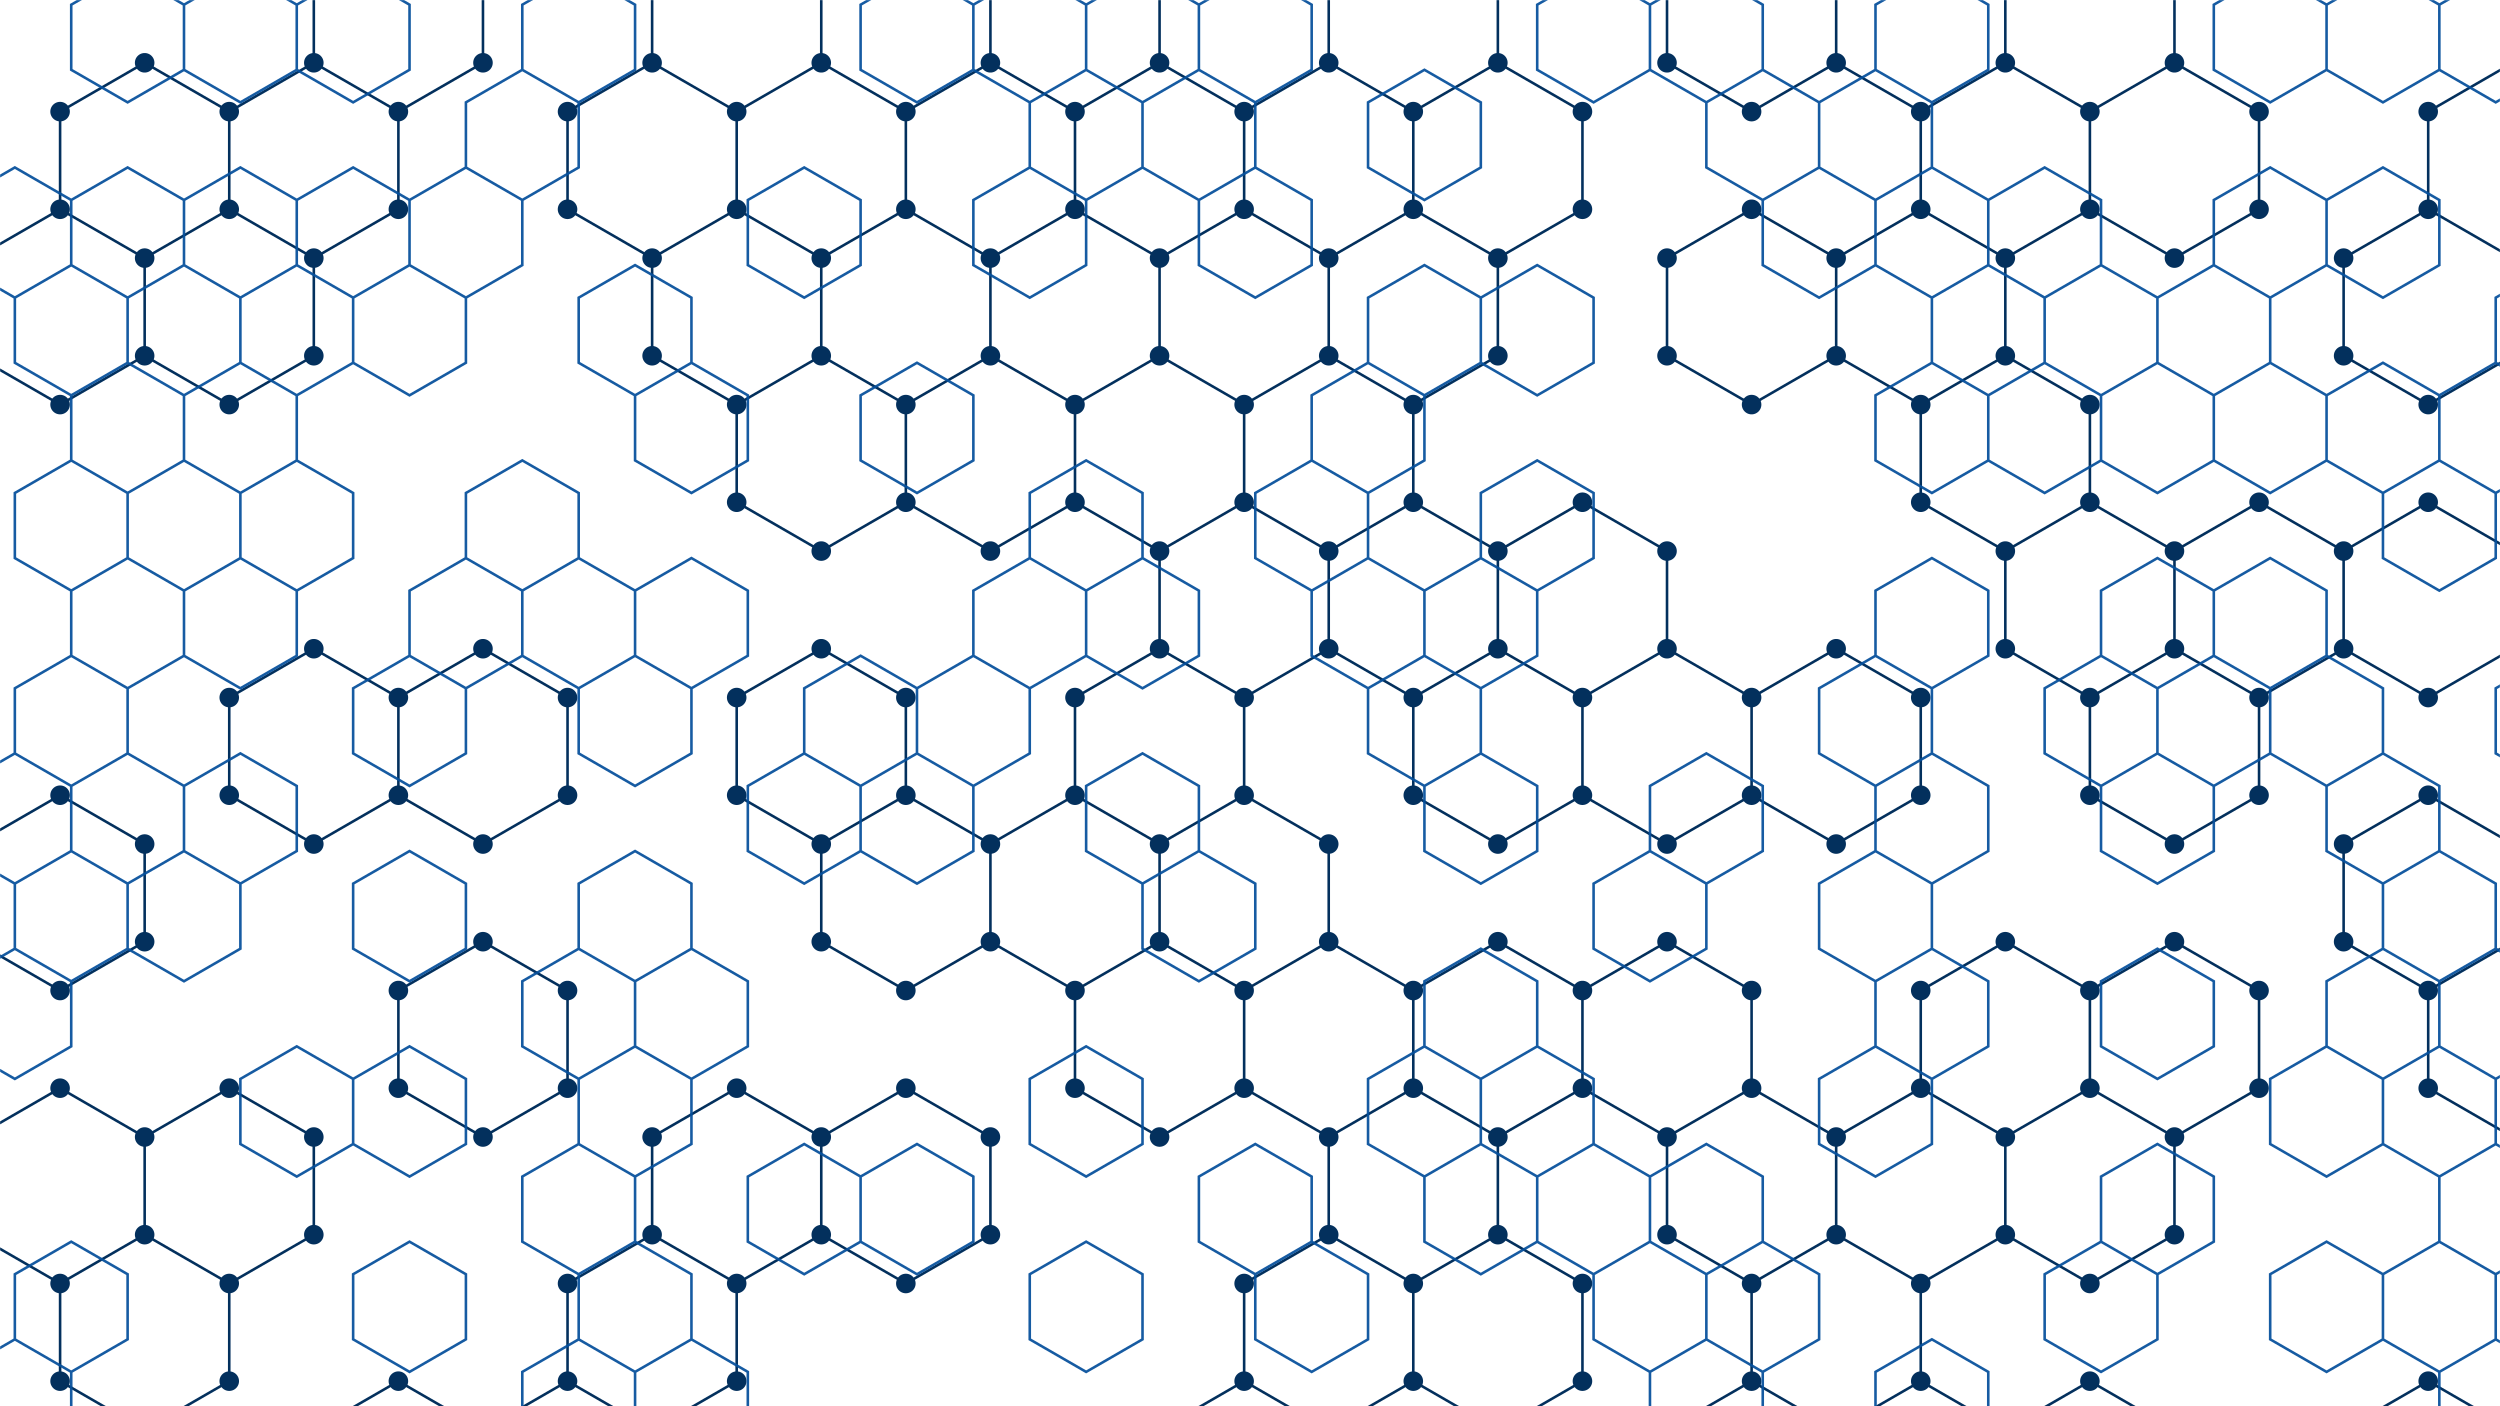 <svg xmlns="http://www.w3.org/2000/svg" version="1.1" xmlns:xlink="http://www.w3.org/1999/xlink" xmlns:svgjs="http://svgjs.dev/svgjs" width="1920" height="1080" preserveAspectRatio="none" viewBox="0 0 1920 1080">
    <g mask="url(&quot;#SvgjsMask1009&quot;)" fill="none">
        <path d="M111.1 48.23L176.06 85.73L176.06 160.73L111.1 198.23L46.15 160.73L46.15 85.73zM46.15 160.73L111.1 198.23L111.1 273.23L46.15 310.73L-18.8 273.23L-18.8 198.23zM46.15 610.73L111.1 648.23L111.1 723.23L46.15 760.73L-18.8 723.23L-18.8 648.23zM46.15 835.73L111.1 873.23L111.1 948.23L46.15 985.73L-18.8 948.23L-18.8 873.23zM111.1 948.23L176.06 985.73L176.06 1060.73L111.1 1098.23L46.15 1060.73L46.15 985.73zM241.01 48.23L305.96 85.73L305.96 160.73L241.01 198.23L176.06 160.73L176.06 85.73zM176.06 160.73L241.01 198.23L241.01 273.23L176.06 310.73L111.1 273.23L111.1 198.23zM241.01 498.23L305.96 535.73L305.96 610.73L241.01 648.23L176.06 610.73L176.06 535.73zM176.06 835.73L241.01 873.23L241.01 948.23L176.06 985.73L111.1 948.23L111.1 873.23zM305.96 -64.27L370.92 -26.77L370.92 48.23L305.96 85.73L241.01 48.23L241.01 -26.77zM370.92 498.23L435.87 535.73L435.87 610.73L370.92 648.23L305.96 610.73L305.96 535.73zM370.92 723.23L435.87 760.73L435.87 835.73L370.92 873.23L305.96 835.73L305.96 760.73zM305.96 1060.73L370.92 1098.23L370.92 1173.23L305.96 1210.73L241.01 1173.23L241.01 1098.23zM500.83 48.23L565.78 85.73L565.78 160.73L500.83 198.23L435.87 160.73L435.87 85.73zM500.83 948.23L565.78 985.73L565.78 1060.73L500.83 1098.23L435.87 1060.73L435.87 985.73zM435.87 1060.73L500.83 1098.23L500.83 1173.23L435.87 1210.73L370.92 1173.23L370.92 1098.23zM565.78 -64.27L630.73 -26.77L630.73 48.23L565.78 85.73L500.83 48.23L500.83 -26.77zM565.78 160.73L630.73 198.23L630.73 273.23L565.78 310.73L500.83 273.23L500.83 198.23zM630.73 273.23L695.69 310.73L695.69 385.73L630.73 423.23L565.78 385.73L565.78 310.73zM630.73 498.23L695.69 535.73L695.69 610.73L630.73 648.23L565.78 610.73L565.78 535.73zM565.78 835.73L630.73 873.23L630.73 948.23L565.78 985.73L500.83 948.23L500.83 873.23zM695.69 -64.27L760.64 -26.77L760.64 48.23L695.69 85.73L630.73 48.23L630.73 -26.77zM760.64 48.23L825.6 85.73L825.6 160.73L760.64 198.23L695.69 160.73L695.69 85.73zM695.69 160.73L760.64 198.23L760.64 273.23L695.69 310.73L630.73 273.23L630.73 198.23zM760.64 273.23L825.6 310.73L825.6 385.73L760.64 423.23L695.69 385.73L695.69 310.73zM695.69 610.73L760.64 648.23L760.64 723.23L695.69 760.73L630.73 723.23L630.73 648.23zM695.69 835.73L760.64 873.23L760.64 948.23L695.69 985.73L630.73 948.23L630.73 873.23zM890.55 48.23L955.5 85.73L955.5 160.73L890.55 198.23L825.59 160.73L825.59 85.73zM825.59 160.73L890.55 198.23L890.55 273.23L825.59 310.73L760.64 273.23L760.64 198.23zM890.55 273.23L955.5 310.73L955.5 385.73L890.55 423.23L825.59 385.73L825.59 310.73zM890.55 498.23L955.5 535.73L955.5 610.73L890.55 648.23L825.59 610.73L825.59 535.73zM825.59 610.73L890.55 648.23L890.55 723.23L825.59 760.73L760.64 723.23L760.64 648.23zM890.55 723.23L955.5 760.73L955.5 835.73L890.55 873.23L825.59 835.73L825.59 760.73zM955.5 -64.27L1020.46 -26.77L1020.46 48.23L955.5 85.73L890.55 48.23L890.55 -26.77zM1020.46 48.23L1085.41 85.73L1085.41 160.73L1020.46 198.23L955.5 160.73L955.5 85.73zM1020.46 273.23L1085.41 310.73L1085.41 385.73L1020.46 423.23L955.5 385.73L955.5 310.73zM955.5 385.73L1020.46 423.23L1020.46 498.23L955.5 535.73L890.55 498.23L890.55 423.23zM955.5 610.73L1020.46 648.23L1020.46 723.23L955.5 760.73L890.55 723.23L890.55 648.23zM1020.46 723.23L1085.41 760.73L1085.41 835.73L1020.46 873.23L955.5 835.73L955.5 760.73zM1020.46 948.23L1085.41 985.73L1085.41 1060.73L1020.46 1098.23L955.5 1060.73L955.5 985.73zM955.5 1060.73L1020.46 1098.23L1020.46 1173.23L955.5 1210.73L890.55 1173.23L890.55 1098.23zM1085.41 -64.27L1150.36 -26.77L1150.36 48.23L1085.41 85.73L1020.46 48.23L1020.46 -26.77zM1150.36 48.23L1215.32 85.73L1215.32 160.73L1150.36 198.23L1085.41 160.73L1085.41 85.73zM1085.41 160.73L1150.36 198.23L1150.36 273.23L1085.41 310.73L1020.46 273.23L1020.46 198.23zM1085.41 385.73L1150.36 423.23L1150.36 498.23L1085.41 535.73L1020.46 498.23L1020.46 423.23zM1150.36 498.23L1215.32 535.73L1215.32 610.73L1150.36 648.23L1085.41 610.73L1085.41 535.73zM1150.36 723.23L1215.32 760.73L1215.32 835.73L1150.36 873.23L1085.41 835.73L1085.41 760.73zM1085.41 835.73L1150.36 873.23L1150.36 948.23L1085.41 985.73L1020.46 948.23L1020.46 873.23zM1150.36 948.23L1215.32 985.73L1215.32 1060.73L1150.36 1098.23L1085.41 1060.73L1085.41 985.73zM1085.41 1060.73L1150.36 1098.23L1150.36 1173.23L1085.41 1210.73L1020.46 1173.23L1020.46 1098.23zM1215.32 385.73L1280.27 423.23L1280.27 498.23L1215.32 535.73L1150.36 498.23L1150.36 423.23zM1280.27 498.23L1345.22 535.73L1345.22 610.73L1280.27 648.23L1215.32 610.73L1215.32 535.73zM1280.27 723.23L1345.22 760.73L1345.22 835.73L1280.27 873.23L1215.32 835.73L1215.32 760.73zM1345.23 -64.27L1410.18 -26.77L1410.18 48.23L1345.23 85.73L1280.27 48.23L1280.27 -26.77zM1345.23 160.73L1410.18 198.23L1410.18 273.23L1345.23 310.73L1280.27 273.23L1280.27 198.23zM1410.18 498.23L1475.13 535.73L1475.13 610.73L1410.18 648.23L1345.23 610.73L1345.23 535.73zM1345.23 835.73L1410.18 873.23L1410.18 948.23L1345.23 985.73L1280.27 948.23L1280.27 873.23zM1410.18 948.23L1475.13 985.73L1475.13 1060.73L1410.18 1098.23L1345.23 1060.73L1345.23 985.73zM1345.23 1060.73L1410.18 1098.23L1410.18 1173.23L1345.23 1210.73L1280.27 1173.23L1280.27 1098.23zM1475.13 -64.27L1540.09 -26.77L1540.09 48.23L1475.13 85.73L1410.18 48.23L1410.18 -26.77zM1540.09 48.23L1605.04 85.73L1605.04 160.73L1540.09 198.23L1475.13 160.73L1475.13 85.73zM1475.13 160.73L1540.09 198.23L1540.09 273.23L1475.13 310.73L1410.18 273.23L1410.18 198.23zM1540.09 273.23L1605.04 310.73L1605.04 385.73L1540.09 423.23L1475.13 385.73L1475.13 310.73zM1540.09 723.23L1605.04 760.73L1605.04 835.73L1540.09 873.23L1475.13 835.73L1475.13 760.73zM1475.13 835.73L1540.09 873.23L1540.09 948.23L1475.13 985.73L1410.18 948.23L1410.18 873.23zM1475.13 1060.73L1540.09 1098.23L1540.09 1173.23L1475.13 1210.73L1410.18 1173.23L1410.18 1098.23zM1605.04 -64.27L1669.99 -26.77L1669.99 48.23L1605.04 85.73L1540.09 48.23L1540.09 -26.77zM1669.99 48.23L1734.95 85.73L1734.95 160.73L1669.99 198.23L1605.04 160.73L1605.04 85.73zM1605.04 385.73L1669.99 423.23L1669.99 498.23L1605.04 535.73L1540.09 498.23L1540.09 423.23zM1669.99 498.23L1734.95 535.73L1734.95 610.73L1669.99 648.23L1605.04 610.73L1605.04 535.73zM1669.99 723.23L1734.95 760.73L1734.95 835.73L1669.99 873.23L1605.04 835.73L1605.04 760.73zM1605.04 835.73L1669.99 873.23L1669.99 948.23L1605.04 985.73L1540.09 948.23L1540.09 873.23zM1605.04 1060.73L1669.99 1098.23L1669.99 1173.23L1605.04 1210.73L1540.09 1173.23L1540.09 1098.23zM1734.95 385.73L1799.9 423.23L1799.9 498.23L1734.95 535.73L1669.99 498.23L1669.99 423.23zM1929.81 48.23L1994.76 85.73L1994.76 160.73L1929.81 198.23L1864.86 160.73L1864.86 85.73zM1864.86 160.73L1929.81 198.23L1929.81 273.23L1864.86 310.73L1799.9 273.23L1799.9 198.23zM1864.86 385.73L1929.81 423.23L1929.81 498.23L1864.86 535.73L1799.9 498.23L1799.9 423.23zM1864.86 610.73L1929.81 648.23L1929.81 723.23L1864.86 760.73L1799.9 723.23L1799.9 648.23zM1929.81 723.23L1994.76 760.73L1994.76 835.73L1929.81 873.23L1864.86 835.73L1864.86 760.73zM1864.86 1060.73L1929.81 1098.23L1929.81 1173.23L1864.86 1210.73L1799.9 1173.23L1799.9 1098.23z" stroke="#03305d" stroke-width="2"></path>
        <path d="M103.6 48.23 a7.5 7.5 0 1 0 15 0 a7.5 7.5 0 1 0 -15 0zM168.56 85.73 a7.5 7.5 0 1 0 15 0 a7.5 7.5 0 1 0 -15 0zM168.56 160.73 a7.5 7.5 0 1 0 15 0 a7.5 7.5 0 1 0 -15 0zM103.6 198.23 a7.5 7.5 0 1 0 15 0 a7.5 7.5 0 1 0 -15 0zM38.65 160.73 a7.5 7.5 0 1 0 15 0 a7.5 7.5 0 1 0 -15 0zM38.65 85.73 a7.5 7.5 0 1 0 15 0 a7.5 7.5 0 1 0 -15 0zM103.6 273.23 a7.5 7.5 0 1 0 15 0 a7.5 7.5 0 1 0 -15 0zM38.65 310.73 a7.5 7.5 0 1 0 15 0 a7.5 7.5 0 1 0 -15 0zM-26.3 273.23 a7.5 7.5 0 1 0 15 0 a7.5 7.5 0 1 0 -15 0zM-26.3 198.23 a7.5 7.5 0 1 0 15 0 a7.5 7.5 0 1 0 -15 0zM38.65 610.73 a7.5 7.5 0 1 0 15 0 a7.5 7.5 0 1 0 -15 0zM103.6 648.23 a7.5 7.5 0 1 0 15 0 a7.5 7.5 0 1 0 -15 0zM103.6 723.23 a7.5 7.5 0 1 0 15 0 a7.5 7.5 0 1 0 -15 0zM38.65 760.73 a7.5 7.5 0 1 0 15 0 a7.5 7.5 0 1 0 -15 0zM-26.3 723.23 a7.5 7.5 0 1 0 15 0 a7.5 7.5 0 1 0 -15 0zM-26.3 648.23 a7.5 7.5 0 1 0 15 0 a7.5 7.5 0 1 0 -15 0zM38.65 835.73 a7.5 7.5 0 1 0 15 0 a7.5 7.5 0 1 0 -15 0zM103.6 873.23 a7.5 7.5 0 1 0 15 0 a7.5 7.5 0 1 0 -15 0zM103.6 948.23 a7.5 7.5 0 1 0 15 0 a7.5 7.5 0 1 0 -15 0zM38.65 985.73 a7.5 7.5 0 1 0 15 0 a7.5 7.5 0 1 0 -15 0zM-26.3 948.23 a7.5 7.5 0 1 0 15 0 a7.5 7.5 0 1 0 -15 0zM-26.3 873.23 a7.5 7.5 0 1 0 15 0 a7.5 7.5 0 1 0 -15 0zM168.56 985.73 a7.5 7.5 0 1 0 15 0 a7.5 7.5 0 1 0 -15 0zM168.56 1060.73 a7.5 7.5 0 1 0 15 0 a7.5 7.5 0 1 0 -15 0zM103.6 1098.23 a7.5 7.5 0 1 0 15 0 a7.5 7.5 0 1 0 -15 0zM38.65 1060.73 a7.5 7.5 0 1 0 15 0 a7.5 7.5 0 1 0 -15 0zM233.51 48.23 a7.5 7.5 0 1 0 15 0 a7.5 7.5 0 1 0 -15 0zM298.46 85.73 a7.5 7.5 0 1 0 15 0 a7.5 7.5 0 1 0 -15 0zM298.46 160.73 a7.5 7.5 0 1 0 15 0 a7.5 7.5 0 1 0 -15 0zM233.51 198.23 a7.5 7.5 0 1 0 15 0 a7.5 7.5 0 1 0 -15 0zM233.51 273.23 a7.5 7.5 0 1 0 15 0 a7.5 7.5 0 1 0 -15 0zM168.56 310.73 a7.5 7.5 0 1 0 15 0 a7.5 7.5 0 1 0 -15 0zM233.51 498.23 a7.5 7.5 0 1 0 15 0 a7.5 7.5 0 1 0 -15 0zM298.46 535.73 a7.5 7.5 0 1 0 15 0 a7.5 7.5 0 1 0 -15 0zM298.46 610.73 a7.5 7.5 0 1 0 15 0 a7.5 7.5 0 1 0 -15 0zM233.51 648.23 a7.5 7.5 0 1 0 15 0 a7.5 7.5 0 1 0 -15 0zM168.56 610.73 a7.5 7.5 0 1 0 15 0 a7.5 7.5 0 1 0 -15 0zM168.56 535.73 a7.5 7.5 0 1 0 15 0 a7.5 7.5 0 1 0 -15 0zM168.56 835.73 a7.5 7.5 0 1 0 15 0 a7.5 7.5 0 1 0 -15 0zM233.51 873.23 a7.5 7.5 0 1 0 15 0 a7.5 7.5 0 1 0 -15 0zM233.51 948.23 a7.5 7.5 0 1 0 15 0 a7.5 7.5 0 1 0 -15 0zM298.46 -64.27 a7.5 7.5 0 1 0 15 0 a7.5 7.5 0 1 0 -15 0zM363.42 -26.77 a7.5 7.5 0 1 0 15 0 a7.5 7.5 0 1 0 -15 0zM363.42 48.23 a7.5 7.5 0 1 0 15 0 a7.5 7.5 0 1 0 -15 0zM233.51 -26.77 a7.5 7.5 0 1 0 15 0 a7.5 7.5 0 1 0 -15 0zM363.42 498.23 a7.5 7.5 0 1 0 15 0 a7.5 7.5 0 1 0 -15 0zM428.37 535.73 a7.5 7.5 0 1 0 15 0 a7.5 7.5 0 1 0 -15 0zM428.37 610.73 a7.5 7.5 0 1 0 15 0 a7.5 7.5 0 1 0 -15 0zM363.42 648.23 a7.5 7.5 0 1 0 15 0 a7.5 7.5 0 1 0 -15 0zM363.42 723.23 a7.5 7.5 0 1 0 15 0 a7.5 7.5 0 1 0 -15 0zM428.37 760.73 a7.5 7.5 0 1 0 15 0 a7.5 7.5 0 1 0 -15 0zM428.37 835.73 a7.5 7.5 0 1 0 15 0 a7.5 7.5 0 1 0 -15 0zM363.42 873.23 a7.5 7.5 0 1 0 15 0 a7.5 7.5 0 1 0 -15 0zM298.46 835.73 a7.5 7.5 0 1 0 15 0 a7.5 7.5 0 1 0 -15 0zM298.46 760.73 a7.5 7.5 0 1 0 15 0 a7.5 7.5 0 1 0 -15 0zM298.46 1060.73 a7.5 7.5 0 1 0 15 0 a7.5 7.5 0 1 0 -15 0zM363.42 1098.23 a7.5 7.5 0 1 0 15 0 a7.5 7.5 0 1 0 -15 0zM363.42 1173.23 a7.5 7.5 0 1 0 15 0 a7.5 7.5 0 1 0 -15 0zM298.46 1210.73 a7.5 7.5 0 1 0 15 0 a7.5 7.5 0 1 0 -15 0zM233.51 1173.23 a7.5 7.5 0 1 0 15 0 a7.5 7.5 0 1 0 -15 0zM233.51 1098.23 a7.5 7.5 0 1 0 15 0 a7.5 7.5 0 1 0 -15 0zM493.33 48.23 a7.5 7.5 0 1 0 15 0 a7.5 7.5 0 1 0 -15 0zM558.28 85.73 a7.5 7.5 0 1 0 15 0 a7.5 7.5 0 1 0 -15 0zM558.28 160.73 a7.5 7.5 0 1 0 15 0 a7.5 7.5 0 1 0 -15 0zM493.33 198.23 a7.5 7.5 0 1 0 15 0 a7.5 7.5 0 1 0 -15 0zM428.37 160.73 a7.5 7.5 0 1 0 15 0 a7.5 7.5 0 1 0 -15 0zM428.37 85.73 a7.5 7.5 0 1 0 15 0 a7.5 7.5 0 1 0 -15 0zM493.33 948.23 a7.5 7.5 0 1 0 15 0 a7.5 7.5 0 1 0 -15 0zM558.28 985.73 a7.5 7.5 0 1 0 15 0 a7.5 7.5 0 1 0 -15 0zM558.28 1060.73 a7.5 7.5 0 1 0 15 0 a7.5 7.5 0 1 0 -15 0zM493.33 1098.23 a7.5 7.5 0 1 0 15 0 a7.5 7.5 0 1 0 -15 0zM428.37 1060.73 a7.5 7.5 0 1 0 15 0 a7.5 7.5 0 1 0 -15 0zM428.37 985.73 a7.5 7.5 0 1 0 15 0 a7.5 7.5 0 1 0 -15 0zM493.33 1173.23 a7.5 7.5 0 1 0 15 0 a7.5 7.5 0 1 0 -15 0zM428.37 1210.73 a7.5 7.5 0 1 0 15 0 a7.5 7.5 0 1 0 -15 0zM558.28 -64.27 a7.5 7.5 0 1 0 15 0 a7.5 7.5 0 1 0 -15 0zM623.23 -26.77 a7.5 7.5 0 1 0 15 0 a7.5 7.5 0 1 0 -15 0zM623.23 48.23 a7.5 7.5 0 1 0 15 0 a7.5 7.5 0 1 0 -15 0zM493.33 -26.77 a7.5 7.5 0 1 0 15 0 a7.5 7.5 0 1 0 -15 0zM623.23 198.23 a7.5 7.5 0 1 0 15 0 a7.5 7.5 0 1 0 -15 0zM623.23 273.23 a7.5 7.5 0 1 0 15 0 a7.5 7.5 0 1 0 -15 0zM558.28 310.73 a7.5 7.5 0 1 0 15 0 a7.5 7.5 0 1 0 -15 0zM493.33 273.23 a7.5 7.5 0 1 0 15 0 a7.5 7.5 0 1 0 -15 0zM688.19 310.73 a7.5 7.5 0 1 0 15 0 a7.5 7.5 0 1 0 -15 0zM688.19 385.73 a7.5 7.5 0 1 0 15 0 a7.5 7.5 0 1 0 -15 0zM623.23 423.23 a7.5 7.5 0 1 0 15 0 a7.5 7.5 0 1 0 -15 0zM558.28 385.73 a7.5 7.5 0 1 0 15 0 a7.5 7.5 0 1 0 -15 0zM623.23 498.23 a7.5 7.5 0 1 0 15 0 a7.5 7.5 0 1 0 -15 0zM688.19 535.73 a7.5 7.5 0 1 0 15 0 a7.5 7.5 0 1 0 -15 0zM688.19 610.73 a7.5 7.5 0 1 0 15 0 a7.5 7.5 0 1 0 -15 0zM623.23 648.23 a7.5 7.5 0 1 0 15 0 a7.5 7.5 0 1 0 -15 0zM558.28 610.73 a7.5 7.5 0 1 0 15 0 a7.5 7.5 0 1 0 -15 0zM558.28 535.73 a7.5 7.5 0 1 0 15 0 a7.5 7.5 0 1 0 -15 0zM558.28 835.73 a7.5 7.5 0 1 0 15 0 a7.5 7.5 0 1 0 -15 0zM623.23 873.23 a7.5 7.5 0 1 0 15 0 a7.5 7.5 0 1 0 -15 0zM623.23 948.23 a7.5 7.5 0 1 0 15 0 a7.5 7.5 0 1 0 -15 0zM493.33 873.23 a7.5 7.5 0 1 0 15 0 a7.5 7.5 0 1 0 -15 0zM688.19 -64.27 a7.5 7.5 0 1 0 15 0 a7.5 7.5 0 1 0 -15 0zM753.14 -26.77 a7.5 7.5 0 1 0 15 0 a7.5 7.5 0 1 0 -15 0zM753.14 48.23 a7.5 7.5 0 1 0 15 0 a7.5 7.5 0 1 0 -15 0zM688.19 85.73 a7.5 7.5 0 1 0 15 0 a7.5 7.5 0 1 0 -15 0zM818.1 85.73 a7.5 7.5 0 1 0 15 0 a7.5 7.5 0 1 0 -15 0zM818.1 160.73 a7.5 7.5 0 1 0 15 0 a7.5 7.5 0 1 0 -15 0zM753.14 198.23 a7.5 7.5 0 1 0 15 0 a7.5 7.5 0 1 0 -15 0zM688.19 160.73 a7.5 7.5 0 1 0 15 0 a7.5 7.5 0 1 0 -15 0zM753.14 273.23 a7.5 7.5 0 1 0 15 0 a7.5 7.5 0 1 0 -15 0zM818.1 310.73 a7.5 7.5 0 1 0 15 0 a7.5 7.5 0 1 0 -15 0zM818.1 385.73 a7.5 7.5 0 1 0 15 0 a7.5 7.5 0 1 0 -15 0zM753.14 423.23 a7.5 7.5 0 1 0 15 0 a7.5 7.5 0 1 0 -15 0zM753.14 648.23 a7.5 7.5 0 1 0 15 0 a7.5 7.5 0 1 0 -15 0zM753.14 723.23 a7.5 7.5 0 1 0 15 0 a7.5 7.5 0 1 0 -15 0zM688.19 760.73 a7.5 7.5 0 1 0 15 0 a7.5 7.5 0 1 0 -15 0zM623.23 723.23 a7.5 7.5 0 1 0 15 0 a7.5 7.5 0 1 0 -15 0zM688.19 835.73 a7.5 7.5 0 1 0 15 0 a7.5 7.5 0 1 0 -15 0zM753.14 873.23 a7.5 7.5 0 1 0 15 0 a7.5 7.5 0 1 0 -15 0zM753.14 948.23 a7.5 7.5 0 1 0 15 0 a7.5 7.5 0 1 0 -15 0zM688.19 985.73 a7.5 7.5 0 1 0 15 0 a7.5 7.5 0 1 0 -15 0zM883.05 48.23 a7.5 7.5 0 1 0 15 0 a7.5 7.5 0 1 0 -15 0zM948 85.73 a7.5 7.5 0 1 0 15 0 a7.5 7.5 0 1 0 -15 0zM948 160.73 a7.5 7.5 0 1 0 15 0 a7.5 7.5 0 1 0 -15 0zM883.05 198.23 a7.5 7.5 0 1 0 15 0 a7.5 7.5 0 1 0 -15 0zM818.09 160.73 a7.5 7.5 0 1 0 15 0 a7.5 7.5 0 1 0 -15 0zM818.09 85.73 a7.5 7.5 0 1 0 15 0 a7.5 7.5 0 1 0 -15 0zM883.05 273.23 a7.5 7.5 0 1 0 15 0 a7.5 7.5 0 1 0 -15 0zM818.09 310.73 a7.5 7.5 0 1 0 15 0 a7.5 7.5 0 1 0 -15 0zM948 310.73 a7.5 7.5 0 1 0 15 0 a7.5 7.5 0 1 0 -15 0zM948 385.73 a7.5 7.5 0 1 0 15 0 a7.5 7.5 0 1 0 -15 0zM883.05 423.23 a7.5 7.5 0 1 0 15 0 a7.5 7.5 0 1 0 -15 0zM818.09 385.73 a7.5 7.5 0 1 0 15 0 a7.5 7.5 0 1 0 -15 0zM883.05 498.23 a7.5 7.5 0 1 0 15 0 a7.5 7.5 0 1 0 -15 0zM948 535.73 a7.5 7.5 0 1 0 15 0 a7.5 7.5 0 1 0 -15 0zM948 610.73 a7.5 7.5 0 1 0 15 0 a7.5 7.5 0 1 0 -15 0zM883.05 648.23 a7.5 7.5 0 1 0 15 0 a7.5 7.5 0 1 0 -15 0zM818.09 610.73 a7.5 7.5 0 1 0 15 0 a7.5 7.5 0 1 0 -15 0zM818.09 535.73 a7.5 7.5 0 1 0 15 0 a7.5 7.5 0 1 0 -15 0zM883.05 723.23 a7.5 7.5 0 1 0 15 0 a7.5 7.5 0 1 0 -15 0zM818.09 760.73 a7.5 7.5 0 1 0 15 0 a7.5 7.5 0 1 0 -15 0zM948 760.73 a7.5 7.5 0 1 0 15 0 a7.5 7.5 0 1 0 -15 0zM948 835.73 a7.5 7.5 0 1 0 15 0 a7.5 7.5 0 1 0 -15 0zM883.05 873.23 a7.5 7.5 0 1 0 15 0 a7.5 7.5 0 1 0 -15 0zM818.09 835.73 a7.5 7.5 0 1 0 15 0 a7.5 7.5 0 1 0 -15 0zM948 -64.27 a7.5 7.5 0 1 0 15 0 a7.5 7.5 0 1 0 -15 0zM1012.96 -26.77 a7.5 7.5 0 1 0 15 0 a7.5 7.5 0 1 0 -15 0zM1012.96 48.23 a7.5 7.5 0 1 0 15 0 a7.5 7.5 0 1 0 -15 0zM883.05 -26.77 a7.5 7.5 0 1 0 15 0 a7.5 7.5 0 1 0 -15 0zM1077.91 85.73 a7.5 7.5 0 1 0 15 0 a7.5 7.5 0 1 0 -15 0zM1077.91 160.73 a7.5 7.5 0 1 0 15 0 a7.5 7.5 0 1 0 -15 0zM1012.96 198.23 a7.5 7.5 0 1 0 15 0 a7.5 7.5 0 1 0 -15 0zM1012.96 273.23 a7.5 7.5 0 1 0 15 0 a7.5 7.5 0 1 0 -15 0zM1077.91 310.73 a7.5 7.5 0 1 0 15 0 a7.5 7.5 0 1 0 -15 0zM1077.91 385.73 a7.5 7.5 0 1 0 15 0 a7.5 7.5 0 1 0 -15 0zM1012.96 423.23 a7.5 7.5 0 1 0 15 0 a7.5 7.5 0 1 0 -15 0zM1012.96 498.23 a7.5 7.5 0 1 0 15 0 a7.5 7.5 0 1 0 -15 0zM1012.96 648.23 a7.5 7.5 0 1 0 15 0 a7.5 7.5 0 1 0 -15 0zM1012.96 723.23 a7.5 7.5 0 1 0 15 0 a7.5 7.5 0 1 0 -15 0zM1077.91 760.73 a7.5 7.5 0 1 0 15 0 a7.5 7.5 0 1 0 -15 0zM1077.91 835.73 a7.5 7.5 0 1 0 15 0 a7.5 7.5 0 1 0 -15 0zM1012.96 873.23 a7.5 7.5 0 1 0 15 0 a7.5 7.5 0 1 0 -15 0zM1012.96 948.23 a7.5 7.5 0 1 0 15 0 a7.5 7.5 0 1 0 -15 0zM1077.91 985.73 a7.5 7.5 0 1 0 15 0 a7.5 7.5 0 1 0 -15 0zM1077.91 1060.73 a7.5 7.5 0 1 0 15 0 a7.5 7.5 0 1 0 -15 0zM1012.96 1098.23 a7.5 7.5 0 1 0 15 0 a7.5 7.5 0 1 0 -15 0zM948 1060.73 a7.5 7.5 0 1 0 15 0 a7.5 7.5 0 1 0 -15 0zM948 985.73 a7.5 7.5 0 1 0 15 0 a7.5 7.5 0 1 0 -15 0zM1012.96 1173.23 a7.5 7.5 0 1 0 15 0 a7.5 7.5 0 1 0 -15 0zM948 1210.73 a7.5 7.5 0 1 0 15 0 a7.5 7.5 0 1 0 -15 0zM883.05 1173.23 a7.5 7.5 0 1 0 15 0 a7.5 7.5 0 1 0 -15 0zM883.05 1098.23 a7.5 7.5 0 1 0 15 0 a7.5 7.5 0 1 0 -15 0zM1077.91 -64.27 a7.5 7.5 0 1 0 15 0 a7.5 7.5 0 1 0 -15 0zM1142.86 -26.77 a7.5 7.5 0 1 0 15 0 a7.5 7.5 0 1 0 -15 0zM1142.86 48.23 a7.5 7.5 0 1 0 15 0 a7.5 7.5 0 1 0 -15 0zM1207.82 85.73 a7.5 7.5 0 1 0 15 0 a7.5 7.5 0 1 0 -15 0zM1207.82 160.73 a7.5 7.5 0 1 0 15 0 a7.5 7.5 0 1 0 -15 0zM1142.86 198.23 a7.5 7.5 0 1 0 15 0 a7.5 7.5 0 1 0 -15 0zM1142.86 273.23 a7.5 7.5 0 1 0 15 0 a7.5 7.5 0 1 0 -15 0zM1142.86 423.23 a7.5 7.5 0 1 0 15 0 a7.5 7.5 0 1 0 -15 0zM1142.86 498.23 a7.5 7.5 0 1 0 15 0 a7.5 7.5 0 1 0 -15 0zM1077.91 535.73 a7.5 7.5 0 1 0 15 0 a7.5 7.5 0 1 0 -15 0zM1207.82 535.73 a7.5 7.5 0 1 0 15 0 a7.5 7.5 0 1 0 -15 0zM1207.82 610.73 a7.5 7.5 0 1 0 15 0 a7.5 7.5 0 1 0 -15 0zM1142.86 648.23 a7.5 7.5 0 1 0 15 0 a7.5 7.5 0 1 0 -15 0zM1077.91 610.73 a7.5 7.5 0 1 0 15 0 a7.5 7.5 0 1 0 -15 0zM1142.86 723.23 a7.5 7.5 0 1 0 15 0 a7.5 7.5 0 1 0 -15 0zM1207.82 760.73 a7.5 7.5 0 1 0 15 0 a7.5 7.5 0 1 0 -15 0zM1207.82 835.73 a7.5 7.5 0 1 0 15 0 a7.5 7.5 0 1 0 -15 0zM1142.86 873.23 a7.5 7.5 0 1 0 15 0 a7.5 7.5 0 1 0 -15 0zM1142.86 948.23 a7.5 7.5 0 1 0 15 0 a7.5 7.5 0 1 0 -15 0zM1207.82 985.73 a7.5 7.5 0 1 0 15 0 a7.5 7.5 0 1 0 -15 0zM1207.82 1060.73 a7.5 7.5 0 1 0 15 0 a7.5 7.5 0 1 0 -15 0zM1142.86 1098.23 a7.5 7.5 0 1 0 15 0 a7.5 7.5 0 1 0 -15 0zM1142.86 1173.23 a7.5 7.5 0 1 0 15 0 a7.5 7.5 0 1 0 -15 0zM1077.91 1210.73 a7.5 7.5 0 1 0 15 0 a7.5 7.5 0 1 0 -15 0zM1207.82 385.73 a7.5 7.5 0 1 0 15 0 a7.5 7.5 0 1 0 -15 0zM1272.77 423.23 a7.5 7.5 0 1 0 15 0 a7.5 7.5 0 1 0 -15 0zM1272.77 498.23 a7.5 7.5 0 1 0 15 0 a7.5 7.5 0 1 0 -15 0zM1337.72 535.73 a7.5 7.5 0 1 0 15 0 a7.5 7.5 0 1 0 -15 0zM1337.72 610.73 a7.5 7.5 0 1 0 15 0 a7.5 7.5 0 1 0 -15 0zM1272.77 648.23 a7.5 7.5 0 1 0 15 0 a7.5 7.5 0 1 0 -15 0zM1272.77 723.23 a7.5 7.5 0 1 0 15 0 a7.5 7.5 0 1 0 -15 0zM1337.72 760.73 a7.5 7.5 0 1 0 15 0 a7.5 7.5 0 1 0 -15 0zM1337.72 835.73 a7.5 7.5 0 1 0 15 0 a7.5 7.5 0 1 0 -15 0zM1272.77 873.23 a7.5 7.5 0 1 0 15 0 a7.5 7.5 0 1 0 -15 0zM1337.73 -64.27 a7.5 7.5 0 1 0 15 0 a7.5 7.5 0 1 0 -15 0zM1402.68 -26.77 a7.5 7.5 0 1 0 15 0 a7.5 7.5 0 1 0 -15 0zM1402.68 48.23 a7.5 7.5 0 1 0 15 0 a7.5 7.5 0 1 0 -15 0zM1337.73 85.73 a7.5 7.5 0 1 0 15 0 a7.5 7.5 0 1 0 -15 0zM1272.77 48.23 a7.5 7.5 0 1 0 15 0 a7.5 7.5 0 1 0 -15 0zM1272.77 -26.77 a7.5 7.5 0 1 0 15 0 a7.5 7.5 0 1 0 -15 0zM1337.73 160.73 a7.5 7.5 0 1 0 15 0 a7.5 7.5 0 1 0 -15 0zM1402.68 198.23 a7.5 7.5 0 1 0 15 0 a7.5 7.5 0 1 0 -15 0zM1402.68 273.23 a7.5 7.5 0 1 0 15 0 a7.5 7.5 0 1 0 -15 0zM1337.73 310.73 a7.5 7.5 0 1 0 15 0 a7.5 7.5 0 1 0 -15 0zM1272.77 273.23 a7.5 7.5 0 1 0 15 0 a7.5 7.5 0 1 0 -15 0zM1272.77 198.23 a7.5 7.5 0 1 0 15 0 a7.5 7.5 0 1 0 -15 0zM1402.68 498.23 a7.5 7.5 0 1 0 15 0 a7.5 7.5 0 1 0 -15 0zM1467.63 535.73 a7.5 7.5 0 1 0 15 0 a7.5 7.5 0 1 0 -15 0zM1467.63 610.73 a7.5 7.5 0 1 0 15 0 a7.5 7.5 0 1 0 -15 0zM1402.68 648.23 a7.5 7.5 0 1 0 15 0 a7.5 7.5 0 1 0 -15 0zM1337.73 610.73 a7.5 7.5 0 1 0 15 0 a7.5 7.5 0 1 0 -15 0zM1337.73 535.73 a7.5 7.5 0 1 0 15 0 a7.5 7.5 0 1 0 -15 0zM1337.73 835.73 a7.5 7.5 0 1 0 15 0 a7.5 7.5 0 1 0 -15 0zM1402.68 873.23 a7.5 7.5 0 1 0 15 0 a7.5 7.5 0 1 0 -15 0zM1402.68 948.23 a7.5 7.5 0 1 0 15 0 a7.5 7.5 0 1 0 -15 0zM1337.73 985.73 a7.5 7.5 0 1 0 15 0 a7.5 7.5 0 1 0 -15 0zM1272.77 948.23 a7.5 7.5 0 1 0 15 0 a7.5 7.5 0 1 0 -15 0zM1467.63 985.73 a7.5 7.5 0 1 0 15 0 a7.5 7.5 0 1 0 -15 0zM1467.63 1060.73 a7.5 7.5 0 1 0 15 0 a7.5 7.5 0 1 0 -15 0zM1402.68 1098.23 a7.5 7.5 0 1 0 15 0 a7.5 7.5 0 1 0 -15 0zM1337.73 1060.73 a7.5 7.5 0 1 0 15 0 a7.5 7.5 0 1 0 -15 0zM1402.68 1173.23 a7.5 7.5 0 1 0 15 0 a7.5 7.5 0 1 0 -15 0zM1337.73 1210.73 a7.5 7.5 0 1 0 15 0 a7.5 7.5 0 1 0 -15 0zM1272.77 1173.23 a7.5 7.5 0 1 0 15 0 a7.5 7.5 0 1 0 -15 0zM1272.77 1098.23 a7.5 7.5 0 1 0 15 0 a7.5 7.5 0 1 0 -15 0zM1467.63 -64.27 a7.5 7.5 0 1 0 15 0 a7.5 7.5 0 1 0 -15 0zM1532.59 -26.77 a7.5 7.5 0 1 0 15 0 a7.5 7.5 0 1 0 -15 0zM1532.59 48.23 a7.5 7.5 0 1 0 15 0 a7.5 7.5 0 1 0 -15 0zM1467.63 85.73 a7.5 7.5 0 1 0 15 0 a7.5 7.5 0 1 0 -15 0zM1597.54 85.73 a7.5 7.5 0 1 0 15 0 a7.5 7.5 0 1 0 -15 0zM1597.54 160.73 a7.5 7.5 0 1 0 15 0 a7.5 7.5 0 1 0 -15 0zM1532.59 198.23 a7.5 7.5 0 1 0 15 0 a7.5 7.5 0 1 0 -15 0zM1467.63 160.73 a7.5 7.5 0 1 0 15 0 a7.5 7.5 0 1 0 -15 0zM1532.59 273.23 a7.5 7.5 0 1 0 15 0 a7.5 7.5 0 1 0 -15 0zM1467.63 310.73 a7.5 7.5 0 1 0 15 0 a7.5 7.5 0 1 0 -15 0zM1597.54 310.73 a7.5 7.5 0 1 0 15 0 a7.5 7.5 0 1 0 -15 0zM1597.54 385.73 a7.5 7.5 0 1 0 15 0 a7.5 7.5 0 1 0 -15 0zM1532.59 423.23 a7.5 7.5 0 1 0 15 0 a7.5 7.5 0 1 0 -15 0zM1467.63 385.73 a7.5 7.5 0 1 0 15 0 a7.5 7.5 0 1 0 -15 0zM1532.59 723.23 a7.5 7.5 0 1 0 15 0 a7.5 7.5 0 1 0 -15 0zM1597.54 760.73 a7.5 7.5 0 1 0 15 0 a7.5 7.5 0 1 0 -15 0zM1597.54 835.73 a7.5 7.5 0 1 0 15 0 a7.5 7.5 0 1 0 -15 0zM1532.59 873.23 a7.5 7.5 0 1 0 15 0 a7.5 7.5 0 1 0 -15 0zM1467.63 835.73 a7.5 7.5 0 1 0 15 0 a7.5 7.5 0 1 0 -15 0zM1467.63 760.73 a7.5 7.5 0 1 0 15 0 a7.5 7.5 0 1 0 -15 0zM1532.59 948.23 a7.5 7.5 0 1 0 15 0 a7.5 7.5 0 1 0 -15 0zM1532.59 1098.23 a7.5 7.5 0 1 0 15 0 a7.5 7.5 0 1 0 -15 0zM1532.59 1173.23 a7.5 7.5 0 1 0 15 0 a7.5 7.5 0 1 0 -15 0zM1467.63 1210.73 a7.5 7.5 0 1 0 15 0 a7.5 7.5 0 1 0 -15 0zM1597.54 -64.27 a7.5 7.5 0 1 0 15 0 a7.5 7.5 0 1 0 -15 0zM1662.49 -26.77 a7.5 7.5 0 1 0 15 0 a7.5 7.5 0 1 0 -15 0zM1662.49 48.23 a7.5 7.5 0 1 0 15 0 a7.5 7.5 0 1 0 -15 0zM1727.45 85.73 a7.5 7.5 0 1 0 15 0 a7.5 7.5 0 1 0 -15 0zM1727.45 160.73 a7.5 7.5 0 1 0 15 0 a7.5 7.5 0 1 0 -15 0zM1662.49 198.23 a7.5 7.5 0 1 0 15 0 a7.5 7.5 0 1 0 -15 0zM1662.49 423.23 a7.5 7.5 0 1 0 15 0 a7.5 7.5 0 1 0 -15 0zM1662.49 498.23 a7.5 7.5 0 1 0 15 0 a7.5 7.5 0 1 0 -15 0zM1597.54 535.73 a7.5 7.5 0 1 0 15 0 a7.5 7.5 0 1 0 -15 0zM1532.59 498.23 a7.5 7.5 0 1 0 15 0 a7.5 7.5 0 1 0 -15 0zM1727.45 535.73 a7.5 7.5 0 1 0 15 0 a7.5 7.5 0 1 0 -15 0zM1727.45 610.73 a7.5 7.5 0 1 0 15 0 a7.5 7.5 0 1 0 -15 0zM1662.49 648.23 a7.5 7.5 0 1 0 15 0 a7.5 7.5 0 1 0 -15 0zM1597.54 610.73 a7.5 7.5 0 1 0 15 0 a7.5 7.5 0 1 0 -15 0zM1662.49 723.23 a7.5 7.5 0 1 0 15 0 a7.5 7.5 0 1 0 -15 0zM1727.45 760.73 a7.5 7.5 0 1 0 15 0 a7.5 7.5 0 1 0 -15 0zM1727.45 835.73 a7.5 7.5 0 1 0 15 0 a7.5 7.5 0 1 0 -15 0zM1662.49 873.23 a7.5 7.5 0 1 0 15 0 a7.5 7.5 0 1 0 -15 0zM1662.49 948.23 a7.5 7.5 0 1 0 15 0 a7.5 7.5 0 1 0 -15 0zM1597.54 985.73 a7.5 7.5 0 1 0 15 0 a7.5 7.5 0 1 0 -15 0zM1597.54 1060.73 a7.5 7.5 0 1 0 15 0 a7.5 7.5 0 1 0 -15 0zM1662.49 1098.23 a7.5 7.5 0 1 0 15 0 a7.5 7.5 0 1 0 -15 0zM1662.49 1173.23 a7.5 7.5 0 1 0 15 0 a7.5 7.5 0 1 0 -15 0zM1597.54 1210.73 a7.5 7.5 0 1 0 15 0 a7.5 7.5 0 1 0 -15 0zM1727.45 385.73 a7.5 7.5 0 1 0 15 0 a7.5 7.5 0 1 0 -15 0zM1792.4 423.23 a7.5 7.5 0 1 0 15 0 a7.5 7.5 0 1 0 -15 0zM1792.4 498.23 a7.5 7.5 0 1 0 15 0 a7.5 7.5 0 1 0 -15 0zM1922.31 48.23 a7.5 7.5 0 1 0 15 0 a7.5 7.5 0 1 0 -15 0zM1987.26 85.73 a7.5 7.5 0 1 0 15 0 a7.5 7.5 0 1 0 -15 0zM1987.26 160.73 a7.5 7.5 0 1 0 15 0 a7.5 7.5 0 1 0 -15 0zM1922.31 198.23 a7.5 7.5 0 1 0 15 0 a7.5 7.5 0 1 0 -15 0zM1857.36 160.73 a7.5 7.5 0 1 0 15 0 a7.5 7.5 0 1 0 -15 0zM1857.36 85.73 a7.5 7.5 0 1 0 15 0 a7.5 7.5 0 1 0 -15 0zM1922.31 273.23 a7.5 7.5 0 1 0 15 0 a7.5 7.5 0 1 0 -15 0zM1857.36 310.73 a7.5 7.5 0 1 0 15 0 a7.5 7.5 0 1 0 -15 0zM1792.4 273.23 a7.5 7.5 0 1 0 15 0 a7.5 7.5 0 1 0 -15 0zM1792.4 198.23 a7.5 7.5 0 1 0 15 0 a7.5 7.5 0 1 0 -15 0zM1857.36 385.73 a7.5 7.5 0 1 0 15 0 a7.5 7.5 0 1 0 -15 0zM1922.31 423.23 a7.5 7.5 0 1 0 15 0 a7.5 7.5 0 1 0 -15 0zM1922.31 498.23 a7.5 7.5 0 1 0 15 0 a7.5 7.5 0 1 0 -15 0zM1857.36 535.73 a7.5 7.5 0 1 0 15 0 a7.5 7.5 0 1 0 -15 0zM1857.36 610.73 a7.5 7.5 0 1 0 15 0 a7.5 7.5 0 1 0 -15 0zM1922.31 648.23 a7.5 7.5 0 1 0 15 0 a7.5 7.5 0 1 0 -15 0zM1922.31 723.23 a7.5 7.5 0 1 0 15 0 a7.5 7.5 0 1 0 -15 0zM1857.36 760.73 a7.5 7.5 0 1 0 15 0 a7.5 7.5 0 1 0 -15 0zM1792.4 723.23 a7.5 7.5 0 1 0 15 0 a7.5 7.5 0 1 0 -15 0zM1792.4 648.23 a7.5 7.5 0 1 0 15 0 a7.5 7.5 0 1 0 -15 0zM1987.26 760.73 a7.5 7.5 0 1 0 15 0 a7.5 7.5 0 1 0 -15 0zM1987.26 835.73 a7.5 7.5 0 1 0 15 0 a7.5 7.5 0 1 0 -15 0zM1922.31 873.23 a7.5 7.5 0 1 0 15 0 a7.5 7.5 0 1 0 -15 0zM1857.36 835.73 a7.5 7.5 0 1 0 15 0 a7.5 7.5 0 1 0 -15 0zM1857.36 1060.73 a7.5 7.5 0 1 0 15 0 a7.5 7.5 0 1 0 -15 0zM1922.31 1098.23 a7.5 7.5 0 1 0 15 0 a7.5 7.5 0 1 0 -15 0zM1922.31 1173.23 a7.5 7.5 0 1 0 15 0 a7.5 7.5 0 1 0 -15 0zM1857.36 1210.73 a7.5 7.5 0 1 0 15 0 a7.5 7.5 0 1 0 -15 0zM1792.4 1173.23 a7.5 7.5 0 1 0 15 0 a7.5 7.5 0 1 0 -15 0zM1792.4 1098.23 a7.5 7.5 0 1 0 15 0 a7.5 7.5 0 1 0 -15 0z" fill="#03305d"></path>
        <path d="M11.4 128.61L54.7 153.61L54.7 203.61L11.4 228.61L-31.9 203.61L-31.9 153.61zM54.7 203.61L98.01 228.61L98.01 278.61L54.7 303.61L11.4 278.61L11.4 228.61zM54.7 353.61L98.01 378.61L98.01 428.61L54.7 453.61L11.4 428.61L11.4 378.61zM54.7 503.61L98.01 528.61L98.01 578.61L54.7 603.61L11.4 578.61L11.4 528.61zM11.4 578.61L54.7 603.61L54.7 653.61L11.4 678.61L-31.9 653.61L-31.9 603.61zM54.7 653.61L98.01 678.61L98.01 728.61L54.7 753.61L11.4 728.61L11.4 678.61zM11.4 728.61L54.7 753.61L54.7 803.61L11.4 828.61L-31.9 803.61L-31.9 753.61zM54.7 953.61L98.01 978.61L98.01 1028.61L54.7 1053.61L11.4 1028.61L11.4 978.61zM11.4 1028.61L54.7 1053.61L54.7 1103.61L11.4 1128.61L-31.9 1103.61L-31.9 1053.61zM98.01 -21.39L141.31 3.61L141.31 53.61L98.01 78.61L54.7 53.61L54.7 3.61zM98.01 128.61L141.31 153.61L141.31 203.61L98.01 228.61L54.7 203.61L54.7 153.61zM98.01 278.61L141.31 303.61L141.31 353.61L98.01 378.61L54.7 353.61L54.7 303.61zM98.01 428.61L141.31 453.61L141.31 503.61L98.01 528.61L54.7 503.61L54.7 453.61zM98.01 578.61L141.31 603.61L141.31 653.61L98.01 678.61L54.7 653.61L54.7 603.61zM141.31 653.61L184.61 678.61L184.61 728.61L141.31 753.61L98.01 728.61L98.01 678.61zM184.61 -21.39L227.91 3.61L227.91 53.61L184.61 78.61L141.31 53.61L141.31 3.61zM184.61 128.61L227.91 153.61L227.91 203.61L184.61 228.61L141.31 203.61L141.31 153.61zM227.91 203.61L271.21 228.61L271.21 278.61L227.91 303.61L184.61 278.61L184.61 228.61zM184.61 278.61L227.91 303.61L227.91 353.61L184.61 378.61L141.31 353.61L141.31 303.61zM227.91 353.61L271.21 378.61L271.21 428.61L227.91 453.61L184.61 428.61L184.61 378.61zM184.61 428.61L227.91 453.61L227.91 503.61L184.61 528.61L141.31 503.61L141.31 453.61zM184.61 578.61L227.91 603.61L227.91 653.61L184.61 678.61L141.31 653.61L141.31 603.61zM227.91 803.61L271.21 828.61L271.21 878.61L227.91 903.61L184.61 878.61L184.61 828.61zM271.21 -21.39L314.52 3.61L314.52 53.61L271.21 78.61L227.91 53.61L227.91 3.61zM271.21 128.61L314.52 153.61L314.52 203.61L271.21 228.61L227.91 203.61L227.91 153.61zM314.52 203.61L357.82 228.61L357.82 278.61L314.52 303.61L271.21 278.61L271.21 228.61zM314.52 503.61L357.82 528.61L357.82 578.61L314.52 603.61L271.21 578.61L271.21 528.61zM314.52 653.61L357.82 678.61L357.82 728.61L314.52 753.61L271.21 728.61L271.21 678.61zM314.52 803.61L357.82 828.61L357.82 878.61L314.52 903.61L271.21 878.61L271.21 828.61zM314.52 953.61L357.82 978.61L357.82 1028.61L314.52 1053.61L271.21 1028.61L271.21 978.61zM401.12 53.61L444.43 78.61L444.43 128.61L401.12 153.61L357.82 128.61L357.82 78.61zM357.82 128.61L401.12 153.61L401.12 203.61L357.82 228.61L314.52 203.61L314.52 153.61zM401.12 353.61L444.43 378.61L444.43 428.61L401.12 453.61L357.82 428.61L357.82 378.61zM357.82 428.61L401.12 453.61L401.12 503.61L357.82 528.61L314.52 503.61L314.52 453.61zM444.43 -21.39L487.73 3.61L487.73 53.61L444.43 78.61L401.12 53.61L401.12 3.61zM487.73 203.61L531.03 228.61L531.03 278.61L487.73 303.61L444.43 278.61L444.43 228.61zM444.43 428.61L487.73 453.61L487.73 503.61L444.43 528.61L401.12 503.61L401.12 453.61zM487.73 503.61L531.03 528.61L531.03 578.61L487.73 603.61L444.43 578.61L444.43 528.61zM487.73 653.61L531.03 678.61L531.03 728.61L487.73 753.61L444.43 728.61L444.43 678.61zM444.43 728.61L487.73 753.61L487.73 803.61L444.43 828.61L401.12 803.61L401.12 753.61zM487.73 803.61L531.03 828.61L531.03 878.61L487.73 903.61L444.43 878.61L444.43 828.61zM444.43 878.61L487.73 903.61L487.73 953.61L444.43 978.61L401.12 953.61L401.12 903.61zM487.73 953.61L531.03 978.61L531.03 1028.61L487.73 1053.61L444.43 1028.61L444.43 978.61zM444.43 1028.61L487.73 1053.61L487.73 1103.61L444.43 1128.61L401.12 1103.61L401.12 1053.61zM531.03 278.61L574.33 303.61L574.33 353.61L531.03 378.61L487.73 353.61L487.73 303.61zM531.03 428.61L574.33 453.61L574.33 503.61L531.03 528.61L487.73 503.61L487.73 453.61zM531.03 728.61L574.33 753.61L574.33 803.61L531.03 828.61L487.73 803.61L487.73 753.61zM531.03 1028.61L574.33 1053.61L574.33 1103.61L531.03 1128.61L487.73 1103.61L487.73 1053.61zM617.63 128.61L660.94 153.61L660.94 203.61L617.63 228.61L574.33 203.61L574.33 153.61zM660.94 503.61L704.24 528.61L704.24 578.61L660.94 603.61L617.63 578.61L617.63 528.61zM617.63 578.61L660.94 603.61L660.94 653.61L617.63 678.61L574.33 653.61L574.33 603.61zM617.63 878.61L660.94 903.61L660.94 953.61L617.63 978.61L574.33 953.61L574.33 903.61zM704.24 -21.39L747.54 3.61L747.54 53.61L704.24 78.61L660.94 53.61L660.94 3.61zM704.24 278.61L747.54 303.61L747.54 353.61L704.24 378.61L660.94 353.61L660.94 303.61zM747.54 503.61L790.85 528.61L790.85 578.61L747.54 603.61L704.24 578.61L704.24 528.61zM704.24 578.61L747.54 603.61L747.54 653.61L704.24 678.61L660.94 653.61L660.94 603.61zM704.24 878.61L747.54 903.61L747.54 953.61L704.24 978.61L660.94 953.61L660.94 903.61zM790.85 -21.39L834.15 3.61L834.15 53.61L790.85 78.61L747.54 53.61L747.54 3.61zM834.15 53.61L877.45 78.61L877.45 128.61L834.15 153.61L790.85 128.61L790.85 78.61zM790.85 128.61L834.15 153.61L834.15 203.61L790.85 228.61L747.54 203.61L747.54 153.61zM834.15 353.61L877.45 378.61L877.45 428.61L834.15 453.61L790.85 428.61L790.85 378.61zM790.85 428.61L834.15 453.61L834.15 503.61L790.85 528.61L747.54 503.61L747.54 453.61zM834.15 803.61L877.45 828.61L877.45 878.61L834.15 903.61L790.85 878.61L790.85 828.61zM834.15 953.61L877.45 978.61L877.45 1028.61L834.15 1053.61L790.85 1028.61L790.85 978.61zM877.45 -21.39L920.75 3.61L920.75 53.61L877.45 78.61L834.15 53.61L834.15 3.61zM920.75 53.61L964.06 78.61L964.06 128.61L920.75 153.61L877.45 128.61L877.45 78.61zM877.45 428.61L920.75 453.61L920.75 503.61L877.45 528.61L834.15 503.61L834.15 453.61zM877.45 578.61L920.75 603.61L920.75 653.61L877.45 678.61L834.15 653.61L834.15 603.61zM920.75 653.61L964.06 678.61L964.06 728.61L920.75 753.61L877.45 728.61L877.45 678.61zM964.06 -21.39L1007.36 3.61L1007.36 53.61L964.06 78.61L920.75 53.61L920.75 3.61zM964.06 128.61L1007.36 153.61L1007.36 203.61L964.06 228.61L920.75 203.61L920.75 153.61zM1007.36 353.61L1050.66 378.61L1050.66 428.61L1007.36 453.61L964.06 428.61L964.06 378.61zM964.06 878.61L1007.36 903.61L1007.36 953.61L964.06 978.61L920.75 953.61L920.75 903.61zM1007.36 953.61L1050.66 978.61L1050.66 1028.61L1007.36 1053.61L964.06 1028.61L964.06 978.61zM1093.96 53.61L1137.27 78.61L1137.27 128.61L1093.96 153.61L1050.66 128.61L1050.66 78.61zM1093.96 203.61L1137.27 228.61L1137.27 278.61L1093.96 303.61L1050.66 278.61L1050.66 228.61zM1050.66 278.61L1093.96 303.61L1093.96 353.61L1050.66 378.61L1007.36 353.61L1007.36 303.61zM1050.66 428.61L1093.96 453.61L1093.96 503.61L1050.66 528.61L1007.36 503.61L1007.36 453.61zM1093.96 503.61L1137.27 528.61L1137.27 578.61L1093.96 603.61L1050.66 578.61L1050.66 528.61zM1093.96 803.61L1137.27 828.61L1137.27 878.61L1093.96 903.61L1050.66 878.61L1050.66 828.61zM1180.57 203.61L1223.87 228.61L1223.87 278.61L1180.57 303.61L1137.27 278.61L1137.27 228.61zM1180.57 353.61L1223.87 378.61L1223.87 428.61L1180.57 453.61L1137.27 428.61L1137.27 378.61zM1137.27 428.61L1180.57 453.61L1180.57 503.61L1137.27 528.61L1093.96 503.61L1093.96 453.61zM1137.27 578.61L1180.57 603.61L1180.57 653.61L1137.27 678.61L1093.96 653.61L1093.96 603.61zM1137.27 728.61L1180.57 753.61L1180.57 803.61L1137.27 828.61L1093.96 803.61L1093.96 753.61zM1180.57 803.61L1223.87 828.61L1223.87 878.61L1180.57 903.61L1137.27 878.61L1137.27 828.61zM1137.27 878.61L1180.57 903.61L1180.57 953.61L1137.27 978.61L1093.96 953.61L1093.96 903.61zM1223.87 -21.39L1267.17 3.61L1267.17 53.61L1223.87 78.61L1180.57 53.61L1180.57 3.61zM1267.17 653.61L1310.48 678.61L1310.48 728.61L1267.17 753.61L1223.87 728.61L1223.87 678.61zM1223.87 878.61L1267.17 903.61L1267.17 953.61L1223.87 978.61L1180.57 953.61L1180.57 903.61zM1267.17 953.61L1310.48 978.61L1310.48 1028.61L1267.17 1053.61L1223.87 1028.61L1223.87 978.61zM1310.48 -21.39L1353.78 3.61L1353.78 53.61L1310.48 78.61L1267.17 53.61L1267.17 3.61zM1353.78 53.61L1397.08 78.61L1397.08 128.61L1353.78 153.61L1310.48 128.61L1310.48 78.61zM1310.48 578.61L1353.78 603.61L1353.78 653.61L1310.48 678.61L1267.17 653.61L1267.17 603.61zM1310.48 878.61L1353.78 903.61L1353.78 953.61L1310.48 978.61L1267.17 953.61L1267.17 903.61zM1353.78 953.61L1397.08 978.61L1397.08 1028.61L1353.78 1053.61L1310.48 1028.61L1310.48 978.61zM1310.48 1028.61L1353.78 1053.61L1353.78 1103.61L1310.48 1128.61L1267.17 1103.61L1267.17 1053.61zM1440.38 53.61L1483.69 78.61L1483.69 128.61L1440.38 153.61L1397.08 128.61L1397.08 78.61zM1397.08 128.61L1440.38 153.61L1440.38 203.61L1397.08 228.61L1353.78 203.61L1353.78 153.61zM1440.38 503.61L1483.69 528.61L1483.69 578.61L1440.38 603.61L1397.08 578.61L1397.08 528.61zM1440.38 653.61L1483.69 678.61L1483.69 728.61L1440.38 753.61L1397.08 728.61L1397.08 678.61zM1440.38 803.61L1483.69 828.61L1483.69 878.61L1440.38 903.61L1397.08 878.61L1397.08 828.61zM1483.69 -21.39L1526.99 3.61L1526.99 53.61L1483.69 78.61L1440.38 53.61L1440.38 3.61zM1483.69 128.61L1526.99 153.61L1526.99 203.61L1483.69 228.61L1440.38 203.61L1440.38 153.61zM1526.99 203.61L1570.29 228.61L1570.29 278.61L1526.99 303.61L1483.69 278.61L1483.69 228.61zM1483.69 278.61L1526.99 303.61L1526.99 353.61L1483.69 378.61L1440.38 353.61L1440.38 303.61zM1483.69 428.61L1526.99 453.61L1526.99 503.61L1483.69 528.61L1440.38 503.61L1440.38 453.61zM1483.69 578.61L1526.99 603.61L1526.99 653.61L1483.69 678.61L1440.38 653.61L1440.38 603.61zM1483.69 728.61L1526.99 753.61L1526.99 803.61L1483.69 828.61L1440.38 803.61L1440.38 753.61zM1483.69 1028.61L1526.99 1053.61L1526.99 1103.61L1483.69 1128.61L1440.38 1103.61L1440.38 1053.61zM1570.29 128.61L1613.59 153.61L1613.59 203.61L1570.29 228.61L1526.99 203.61L1526.99 153.61zM1613.59 203.61L1656.9 228.61L1656.9 278.61L1613.59 303.61L1570.29 278.61L1570.29 228.61zM1570.29 278.61L1613.59 303.61L1613.59 353.61L1570.29 378.61L1526.99 353.61L1526.99 303.61zM1613.59 503.61L1656.9 528.61L1656.9 578.61L1613.59 603.61L1570.29 578.61L1570.29 528.61zM1613.59 953.61L1656.9 978.61L1656.9 1028.61L1613.59 1053.61L1570.29 1028.61L1570.29 978.61zM1700.2 203.61L1743.5 228.61L1743.5 278.61L1700.2 303.61L1656.9 278.61L1656.9 228.61zM1656.9 278.61L1700.2 303.61L1700.2 353.61L1656.9 378.61L1613.59 353.61L1613.59 303.61zM1656.9 428.61L1700.2 453.61L1700.2 503.61L1656.9 528.61L1613.59 503.61L1613.59 453.61zM1700.2 503.61L1743.5 528.61L1743.5 578.61L1700.2 603.61L1656.9 578.61L1656.9 528.61zM1656.9 578.61L1700.2 603.61L1700.2 653.61L1656.9 678.61L1613.59 653.61L1613.59 603.61zM1656.9 728.61L1700.2 753.61L1700.2 803.61L1656.9 828.61L1613.59 803.61L1613.59 753.61zM1656.9 878.61L1700.2 903.61L1700.2 953.61L1656.9 978.61L1613.59 953.61L1613.59 903.61zM1743.5 -21.39L1786.8 3.61L1786.8 53.61L1743.5 78.61L1700.2 53.61L1700.2 3.61zM1743.5 128.61L1786.8 153.61L1786.8 203.61L1743.5 228.61L1700.2 203.61L1700.2 153.61zM1743.5 278.61L1786.8 303.61L1786.8 353.61L1743.5 378.61L1700.2 353.61L1700.2 303.61zM1743.5 428.61L1786.8 453.61L1786.8 503.61L1743.5 528.61L1700.2 503.61L1700.2 453.61zM1786.8 503.61L1830.11 528.61L1830.11 578.61L1786.8 603.61L1743.5 578.61L1743.5 528.61zM1786.8 803.61L1830.11 828.61L1830.11 878.61L1786.8 903.61L1743.5 878.61L1743.5 828.61zM1786.8 953.61L1830.11 978.61L1830.11 1028.61L1786.8 1053.61L1743.5 1028.61L1743.5 978.61zM1830.11 -21.39L1873.41 3.61L1873.41 53.61L1830.11 78.61L1786.8 53.61L1786.8 3.61zM1830.11 128.61L1873.41 153.61L1873.41 203.61L1830.11 228.61L1786.8 203.61L1786.8 153.61zM1830.11 278.61L1873.41 303.61L1873.41 353.61L1830.11 378.61L1786.8 353.61L1786.8 303.61zM1873.41 353.61L1916.71 378.61L1916.71 428.61L1873.41 453.61L1830.11 428.61L1830.11 378.61zM1830.11 578.61L1873.41 603.61L1873.41 653.61L1830.11 678.61L1786.8 653.61L1786.8 603.61zM1873.41 653.61L1916.71 678.61L1916.71 728.61L1873.41 753.61L1830.11 728.61L1830.11 678.61zM1830.11 728.61L1873.41 753.61L1873.41 803.61L1830.11 828.61L1786.8 803.61L1786.8 753.61zM1873.41 803.61L1916.71 828.61L1916.71 878.61L1873.41 903.61L1830.11 878.61L1830.11 828.61zM1873.41 953.61L1916.71 978.61L1916.71 1028.61L1873.41 1053.61L1830.11 1028.61L1830.11 978.61zM1916.71 -21.39L1960.01 3.61L1960.01 53.61L1916.71 78.61L1873.41 53.61L1873.41 3.61zM1960.01 203.61L2003.32 228.61L2003.32 278.61L1960.01 303.61L1916.71 278.61L1916.71 228.61zM1916.71 278.61L1960.01 303.61L1960.01 353.61L1916.71 378.61L1873.41 353.61L1873.41 303.61zM1960.01 503.61L2003.32 528.61L2003.32 578.61L1960.01 603.61L1916.71 578.61L1916.71 528.61zM1916.71 728.61L1960.01 753.61L1960.01 803.61L1916.71 828.61L1873.41 803.61L1873.41 753.61zM1916.71 878.61L1960.01 903.61L1960.01 953.61L1916.71 978.61L1873.41 953.61L1873.41 903.61zM1960.01 953.61L2003.32 978.61L2003.32 1028.61L1960.01 1053.61L1916.71 1028.61L1916.71 978.61zM1916.71 1028.61L1960.01 1053.61L1960.01 1103.61L1916.71 1128.61L1873.41 1103.61L1873.41 1053.61z" stroke="rgba(6, 80, 156, 0.93)" stroke-width="2"></path>
    </g>
    <defs>
        <mask id="SvgjsMask1009">
            <rect width="1920" height="1080" fill="#ffffff"></rect>
        </mask>
    </defs>
</svg>